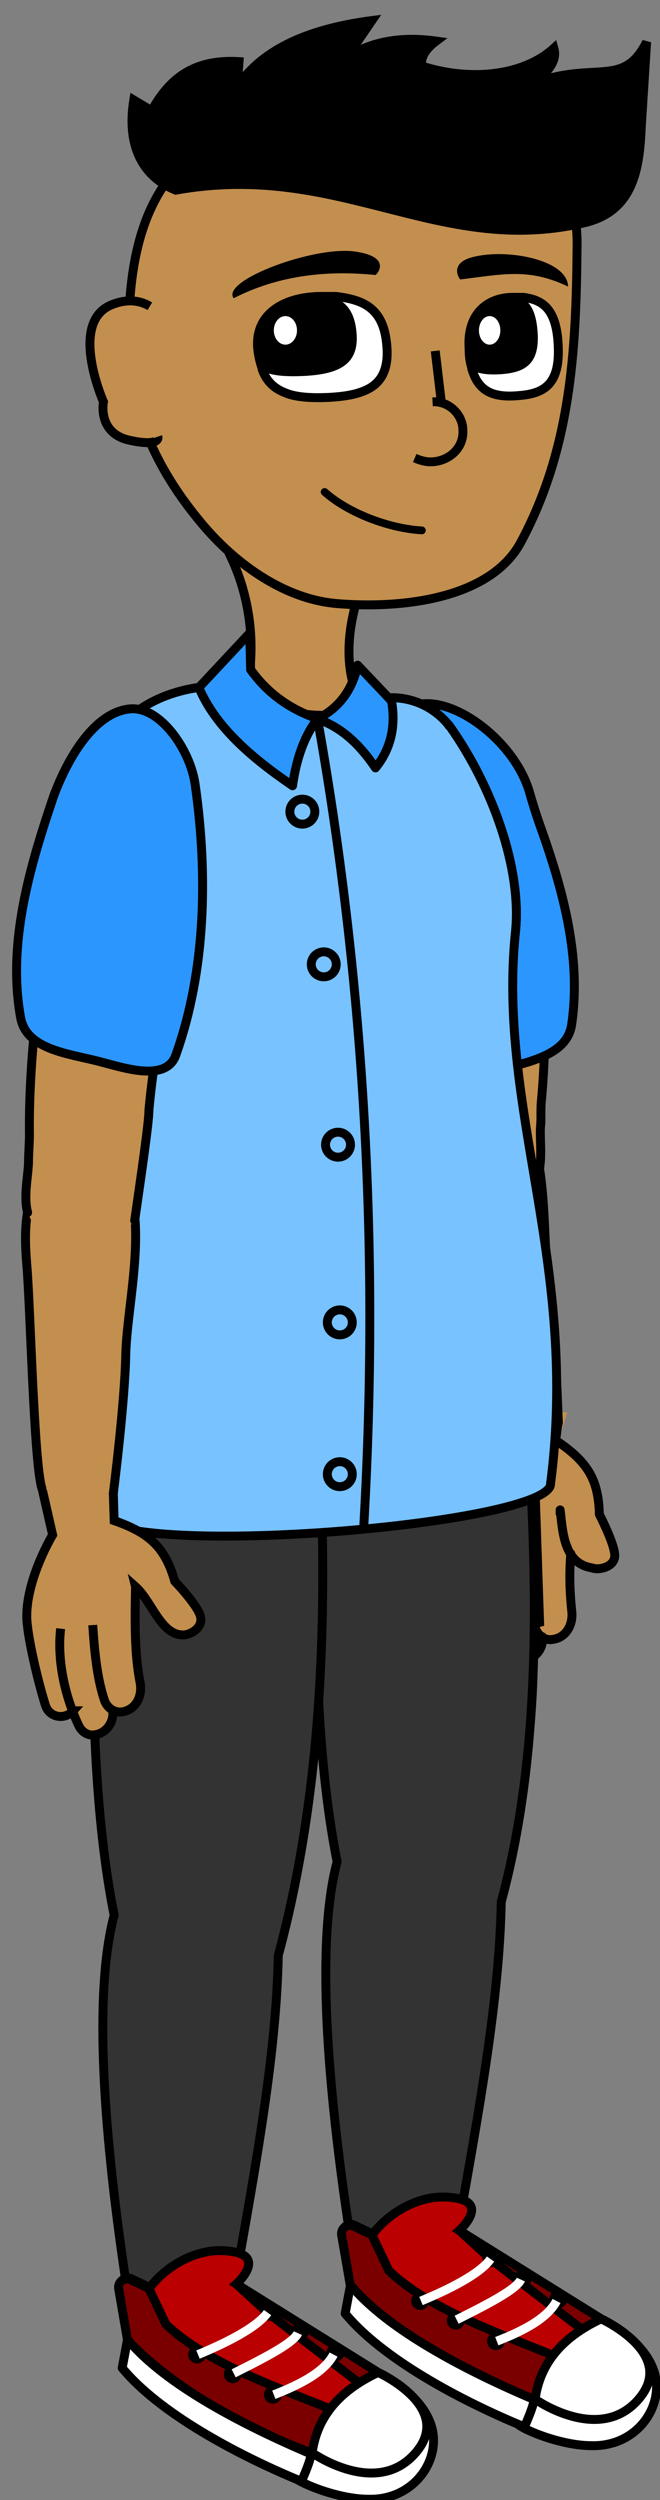 <svg xmlns="http://www.w3.org/2000/svg" xmlns:xlink="http://www.w3.org/1999/xlink" width="74" height="280" version="1.1" viewBox="-1 -1 74 280"><rect x="-1" y="-1" width="74" height="280" fill="#808080" stroke="none"/><g id="ID0.5190414423123002" transform="matrix(1, 0, 0, 1, 0, 0.5)"><g id="Page-1"><g id="Group"><g id="ID0.8531652987003326"><g id="Path"><path id="ID0.43046604422852397" fill="#C38F4E" stroke="none" stroke-width="1" d="M 15.500 18.600 C 13.400 18.100 12.900 16.600 13.100 15 C 12.900 18.100 12.800 21 13.100 23.400 C 13.100 23.700 13.100 23.900 13.100 24.200 C 13 25.400 12.300 26.400 11 26.600 C 10.600 26.700 10.200 26.500 9.900 26.300 C 9.900 26.400 9.900 26.600 9.900 26.700 C 9.800 27.900 8.800 28.900 7.600 28.900 C 6.800 28.900 6.200 28.400 6 27.700 C 5.800 27.200 5.600 26.600 5.500 26.100 C 5.500 26.100 5.500 26.100 5.500 26.100 C 4.500 27.100 2.800 26.600 2.500 25.200 C 1.900 22.600 0.900 17.200 1 15.100 C 1.200 10.800 4.500 6.200 4.500 6.200 L 3.600 0.400 L 12.600 1.200 L 11.700 4.100 C 15.300 6.500 16.500 8.500 16.600 12.400 C 16.600 12.400 18.200 15.300 18.300 16.700 C 18.200 18.600 16.200 18.900 15.500 18.600 Z" transform="matrix(1, 0, 0, 1, 50, 155.5)"/><path id="ID0.13506866991519928" fill="none" stroke="#000" stroke-linecap="round" stroke-linejoin="round" stroke-width="1" d="M 11.800 12.500 L 11.800 12.100 C 12.100 14.300 12.100 18.100 15.400 18.600 C 16.100 18.900 18.200 18.500 17.900 16.900 C 17.700 15.500 16.200 12.600 16.200 12.600 C 16.100 8.700 14.900 6.700 11.300 4.300 L 11.600 2.100" transform="matrix(1, 0, 0, 1, 50, 155.5)"/><path id="ID0.5289783230982721" fill="none" stroke="#000" stroke-linecap="round" stroke-linejoin="round" stroke-width="1" d="M 5.300 26.200 C 5.300 26.200 5.300 26.200 5.300 26.200 C 4.300 27.200 2.600 26.700 2.200 25.400 C 1.600 22.800 0.600 17.400 0.700 15.300 C 0.900 11 4.200 6.400 4.200 6.400 L 3.300 0.600" transform="matrix(1, 0, 0, 1, 50, 155.5)"/><path id="ID0.006497284863144159" fill="none" stroke="#000" stroke-linecap="round" stroke-linejoin="round" stroke-width="1" d="M 4.600 16.900 C 4 20.300 4.500 24.300 5.900 27.800 C 6.200 28.500 6.800 29.100 7.500 29 C 8.900 28.900 10 27.700 9.800 26.300" transform="matrix(1, 0, 0, 1, 50, 155.5)"/><path id="ID0.3074013707228005" fill="none" stroke="#000" stroke-linecap="round" stroke-linejoin="round" stroke-width="1" d="M 8.200 16.700 C 8.200 19.800 8.400 22.700 9 25.200 C 9.200 26.100 10.100 26.800 11 26.600 C 12.500 26.400 13.300 24.900 13.100 23.400 C 12.900 21.500 12.800 19.300 13 17" transform="matrix(1, 0, 0, 1, 50, 155.5)"/></g><g id="ID0.8155852258205414"><path id="Shape_79_" fill="#C38F4E" stroke="none" stroke-width="1" d="M 10.300 3.300 C 13.600 8.300 12.800 17.300 13.600 22.600 C 14.400 27.900 14.800 38 14.800 38 C 14.800 38 10.500 42.300 6.700 38.600 C 6.700 38.600 2.300 19.100 1.100 14.600 C -0.200 10.200 -0.100 7.300 1.300 4.400 C 2.800 1.500 6.500 -2.500 10.300 3.300 Z" transform="matrix(1, 0, 0, 1, 47, 119.5)"/><path id="Shape_78_" fill="none" stroke="#000" stroke-linecap="round" stroke-width="1" d="M 11.900 7.100 C 13.300 12.100 12.900 18.400 13.500 22.600 C 14.300 27.900 14.600 38.400 14.600 38.400" transform="matrix(1, 0, 0, 1, 47, 119.5)"/><path id="Shape_77_" fill="none" stroke="#000" stroke-linecap="round" stroke-width="1" d="M 6.900 39.100 C 5.500 36.500 2.100 19 1 14.600 C 0.400 12.300 0.100 10.400 0.100 8.800" transform="matrix(1, 0, 0, 1, 47, 119.5)"/></g><g id="Path"><path id="ID0.6271581398323178" fill="#C38F4E" stroke="none" stroke-width="1" d="M 2.400 40 C 2.200 41.500 2.500 47.600 3.400 49.200 C 4.600 51.300 10.900 51.200 12.200 51.200 C 16.600 51 15.300 45.700 15.600 43.300 C 15.700 42.500 15.600 41.300 15.700 40.400 C 17.100 25.400 14.500 8.800 12.100 3.400 C 9.200 -2.700 4.100 1.900 1.100 9.600 C -1.100 14.900 3.500 26.300 2.400 40 Z" transform="matrix(1, 0, 0, 1, 44, 81.5)"/><path id="ID0.6500099808908999" fill="none" stroke="#000" stroke-linecap="round" stroke-width="1" d="M 15.200 49 C 15.900 47.200 15.500 44.700 15.600 43.200 C 15.700 42.400 15.600 41.200 15.700 40.300 C 17.100 25.300 14.500 8.700 12.100 3.300 C 11.200 1.400 10.100 0.500 8.900 0.500" transform="matrix(1, 0, 0, 1, 44, 81.5)"/><path id="ID0.20807866472750902" fill="none" stroke="#000" stroke-linecap="round" stroke-width="1" d="M 8.600 0.400 C 6 0.600 3.100 4.300 1.100 9.400 C -1.100 14.900 2.500 22.200 2.600 36.500 C 2.400 38 2.900 44.700 3.100 48.900" transform="matrix(1, 0, 0, 1, 44, 81.5)"/></g></g><path id="ID0.8950433996506035_19_" fill="#2C96FF" stroke="#000" stroke-linecap="round" stroke-linejoin="round" stroke-width="1" d="M 15.300 10.500 C 15.700 11.900 16.100 13.200 16.600 14.600 C 19.100 21.600 21.200 29.200 20.100 36.700 C 19.600 40.400 14.700 41 11.400 42 C 8.700 42.800 4 44.600 2.900 41.600 C -0.700 32.200 -0.200 3.100 1.200 1.800 C 4.600 -1.500 13.200 3.900 15.300 10.500 Z" transform="matrix(1, 0, 0, 1, 43, 76.5)"/></g><path id="Path" fill="#C38F4E" stroke="#000" stroke-width="1" d="M 39.200 77.300 L 40.100 80.700 L 33.800 81.500 L 32.800 81.600 L 31.800 81.500 L 25.500 80.700 L 26.400 77.300 C 27.800 72 27.200 66.300 24.900 61.400 L 32.900 62 L 40.900 61.400 C 38.300 66.700 37.100 72.600 39.200 77.300 Z" transform="matrix(1, 0, 0, 1, 0, -0.5)"/><path id="Path" fill="#C38F4E" stroke="#000" stroke-linecap="round" stroke-width="1" d="M 9.700 168.600 C -2.700 146.700 9.900 81.900 14.600 78.500 C 17.900 76.200 21.800 75.800 23.900 75.800 C 24.700 75.800 25.500 76.100 26.100 76.600 C 29 79 38.300 80.400 40.500 77.500 C 40.500 77.500 40.700 77.400 40.900 77.400 C 44 76.600 47.300 77.700 49.300 80.200 C 49.300 80.300 49.400 80.300 49.400 80.300 C 54.300 87.200 57.500 96.400 56.800 103.300 C 54.700 123.400 60 140.500 56.700 165.400 C 55.200 169.900 12.300 173.700 9.700 168.600 Z" transform="matrix(1, 0, 0, 1, 0, -0.5)"/><g id="Group"><g id="Path"><g id="ID0.43320409674197435"><path id="ID0.19412223529070616" fill="#C38F4E" stroke="none" stroke-width="1" d="M 3.700 4.400 C 6.500 0.600 11.500 -1.700 15.400 2.400 C 27.100 14.700 23.100 51.100 14.700 60.400 C 13.800 61.400 8.800 64.200 6.400 61.700 C -1.300 53.700 -1.300 11.300 3.700 4.400 Z" transform="matrix(1, 0, 0, 1, 36, 156.5)"/><path id="ID0.8202957748435438" fill="none" stroke="#000" stroke-linecap="round" stroke-width="1" d="M 2.800 53 C -1.100 36.100 -0.300 10 3.800 4.400 C 6.600 0.600 11.600 -1.700 15.500 2.400 C 25.600 13.100 24 40 17.900 55" transform="matrix(1, 0, 0, 1, 36, 156.5)"/></g><g id="ID0.4194535305723548"><path id="ID0.04569871723651886" fill="#C38F4E" stroke="none" stroke-width="1" d="M 16.700 9.100 L 16.600 10.400 L 12.900 43.700 C 12.700 45.500 12.800 47.400 13.200 49.200 C 13.800 51.800 12.500 54.600 10 55.600 C 10 55.600 9.900 55.600 9.900 55.600 C 6 57.100 2 53.800 2.400 49.700 L 2.800 45.700 C 2.900 44.400 2.900 43.200 2.800 41.900 L 0.400 16.800 C 0.300 13.900 0.700 11.100 1.600 8.400 C 1.600 8.300 1.700 8.200 1.700 8.100 C 2.400 6.300 3.300 4.500 4.400 2.900 C 5.400 1.400 7 0.400 8.800 0.200 C 12.400 -0.300 15.700 2.200 16.200 5.800 L 16.700 9.100 Z" transform="matrix(1, 0, 0, 1, 37, 201.5)"/><path id="ID0.17142299329861999" fill="none" stroke="#000" stroke-linecap="round" stroke-width="1" d="M 16.600 10.100 L 12.900 43.600 C 12.700 45.400 12.800 47.300 13.200 49.100" transform="matrix(1, 0, 0, 1, 37, 201.5)"/><path id="ID0.9802132793702185" fill="none" stroke="#000" stroke-linecap="round" stroke-width="1" d="M 2.400 50.600 C 2.400 50.300 2.400 50 2.400 49.700 L 2.800 45.700 C 2.900 44.400 2.900 43.200 2.800 41.900 L 0.400 16.800 C 0.200 13.800 0.700 10.800 1.700 8" transform="matrix(1, 0, 0, 1, 37, 201.5)"/></g><g id="ID0.28234442276880145"><path id="ID0.8708723485469818" fill="#C38F4E" stroke="none" stroke-width="1" d="M 0.800 4.500 C 3.800 11.800 9.800 17.200 21.400 19 C 24.400 19.300 26.800 18.800 28.100 16.900 C 29.400 15 28.900 12.400 27.300 10.800 C 22.600 6.200 17.200 2.700 11.300 0.100 L 2.300 1.900 C 1.100 2.200 0.400 3.400 0.800 4.500 Z" transform="matrix(1, 0, 0, 1, 39, 250.5)"/><path id="ID0.25457615591585636" fill="none" stroke="#000" stroke-linecap="round" stroke-width="1" d="M 0.400 1.900 C 1.900 10.400 9.800 17.200 21.400 19.100 C 24.400 19.400 26.800 18.900 28.100 17 C 29.400 15.100 28.900 12.500 27.300 10.900 C 22.600 6.300 17.200 2.800 11.300 0.200" transform="matrix(1, 0, 0, 1, 39, 250.5)"/></g></g><path id="Path" fill="#CCD8FF" stroke="#000" stroke-linecap="round" stroke-width="1" d="M 0.500 24.100 C 1.500 24.100 2.400 31.900 2.200 34.700 C 9.500 36.900 17.300 36.900 25.500 34.700 L 24.500 5.400 L 0.800 6.700" transform="matrix(1, 0, 0, 1, 34, 145.5)"/><path id="Path" fill="#333" stroke="#000" stroke-linecap="round" stroke-width="1" d="M 2.100 1.700 C -0.300 24.800 -0.100 47.100 2.800 61.500 C 0.400 70.500 1.700 86.600 4.200 103.100 C 4.200 103.300 4.500 103.500 4.700 103.500 L 16 102.800 C 16.200 102.800 16.400 102.600 16.400 102.400 C 18.700 89.400 21 76.900 21.200 66 C 26.500 46.400 25.100 24 23.200 0 L 2.100 1.700 Z" transform="matrix(1, 0, 0, 1, 34, 145.5)"/><g id="ID0.021961564663797617"><path id="Path" fill="#BA0000" stroke="#000" stroke-linecap="round" stroke-width="1" d="M 21.500 23.200 C 13.600 20.500 7 15.900 1.400 10 L 0.400 4.200 C 0.300 3.500 1 2.900 1.700 3.200 L 3.800 4.200 C 5.500 1.900 9 -0.300 12.500 0.100 C 17.200 0.500 13.500 3.800 13.500 3.800 L 29.400 13.700 L 28.600 19.500 L 21.900 23.700" transform="matrix(1, 0, 0, 1, 37, 244.5)"/><path id="Path" fill="#7A0000" stroke="#000" stroke-linecap="round" stroke-width="1" d="M 29.400 13.700 L 27.800 15.300 L 17 7 L 13.500 3.800 L 29.400 13.700" transform="matrix(1, 0, 0, 1, 37, 244.5)"/><path id="Path" fill="#7A0000" stroke="#000" stroke-linecap="round" stroke-width="1" d="M 25.300 18.300 L 21.900 22.700 C 14.600 20 6.600 15.600 1.300 10.100 L 0.300 4.300 C 0.200 3.600 0.900 3 1.600 3.300 L 3.700 4.300 L 5.600 8.300 C 10.300 12.800 18.500 15.500 25.300 18.300 Z" transform="matrix(1, 0, 0, 1, 37, 244.5)"/><path id="Path" fill="#FFF" stroke="#000" stroke-linecap="round" stroke-linejoin="round" stroke-width="1" d="M 20 25.400 C 20.100 24.800 20.400 23.800 20.700 23.200 C 20.900 22.800 21.500 23.400 21.700 23 C 23.200 19.900 25.900 15.300 29.400 13.700 C 29.400 13.700 37.500 17.400 35.200 23.500 C 34.200 26.100 31.600 28 28.300 27.900 C 24.700 27.900 20.200 25.900 20 25.400 Z" transform="matrix(1, 0, 0, 1, 37, 244.5)"/><path id="Path" fill="#FFF" stroke="#000" stroke-linecap="round" stroke-linejoin="round" stroke-width="1" d="M 22 22.700 C 22.500 19 24.700 15.900 29.400 13.700 C 29.400 13.700 38 17.600 33.600 22.700 C 29.200 27.800 22 22.700 22 22.700 Z" transform="matrix(1, 0, 0, 1, 37, 244.5)"/><path id="Path" fill="#FFF" stroke="#000" stroke-linecap="round" stroke-linejoin="round" stroke-width="1" d="M 0.700 13.100 C 4.800 18.100 13.500 22.800 20.800 25.800 C 20.800 25.800 22.100 22.900 21.800 22.700 C 14.500 19.600 5.500 15 1.300 9.900 L 0.700 13.100 Z" transform="matrix(1, 0, 0, 1, 37, 244.5)"/><g id="ID0.49023663671687245"><g id="Oval"><path id="ID0.23806315986439586" fill="#000" stroke="none" stroke-width="1" d="M 1.100 5.700 C 1.376 5.700 1.626 5.812 1.807 5.993 C 1.988 6.174 2.100 6.424 2.100 6.700 C 2.100 6.976 1.988 7.226 1.807 7.407 C 1.626 7.588 1.376 7.700 1.100 7.700 C 0.824 7.700 0.574 7.588 0.393 7.407 C 0.212 7.226 0.100 6.976 0.100 6.700 C 0.100 6.424 0.212 6.174 0.393 5.993 C 0.574 5.812 0.824 5.700 1.100 5.700 Z" transform="matrix(1, 0, 0, 1, 45, 249.5)"/><path id="ID0.5412170155905187" fill="#000" stroke="none" stroke-width="1" d="M 9.100 0.900 C 9.376 0.900 9.626 1.012 9.807 1.193 C 9.988 1.374 10.100 1.624 10.100 1.900 C 10.100 2.176 9.988 2.426 9.807 2.607 C 9.626 2.788 9.376 2.900 9.100 2.900 C 8.824 2.900 8.574 2.788 8.393 2.607 C 8.212 2.426 8.100 2.176 8.100 1.900 C 8.100 1.624 8.212 1.374 8.393 1.193 C 8.574 1.012 8.824 0.900 9.100 0.900 Z" transform="matrix(1, 0, 0, 1, 45, 249.5)"/><path id="ID0.9987731543369591" fill="#000" stroke="none" stroke-width="1" d="M 16.600 5.500 C 16.876 5.500 17.126 5.612 17.307 5.793 C 17.488 5.974 17.600 6.224 17.600 6.500 C 17.600 6.776 17.488 7.026 17.307 7.207 C 17.126 7.388 16.876 7.500 16.600 7.500 C 16.324 7.500 16.074 7.388 15.893 7.207 C 15.712 7.026 15.600 6.776 15.600 6.500 C 15.600 6.224 15.712 5.974 15.893 5.793 C 16.074 5.612 16.324 5.500 16.600 5.500 Z" transform="matrix(1, 0, 0, 1, 45, 249.5)"/><path id="ID0.5293586030602455" fill="#000" stroke="none" stroke-width="1" d="M 12.600 3.200 C 12.876 3.200 13.126 3.312 13.307 3.493 C 13.488 3.674 13.600 3.924 13.600 4.200 C 13.600 4.476 13.488 4.726 13.307 4.907 C 13.126 5.088 12.876 5.200 12.600 5.200 C 12.324 5.200 12.074 5.088 11.893 4.907 C 11.712 4.726 11.600 4.476 11.600 4.200 C 11.600 3.924 11.712 3.674 11.893 3.493 C 12.074 3.312 12.324 3.200 12.600 3.200 Z" transform="matrix(1, 0, 0, 1, 45, 249.5)"/><path id="ID0.527447157073766" fill="#000" stroke="none" stroke-width="1" d="M 9.600 10.200 C 9.876 10.200 10.126 10.312 10.307 10.493 C 10.488 10.674 10.600 10.924 10.600 11.200 C 10.600 11.476 10.488 11.726 10.307 11.907 C 10.126 12.088 9.876 12.200 9.600 12.200 C 9.324 12.200 9.074 12.088 8.893 11.907 C 8.712 11.726 8.600 11.476 8.600 11.200 C 8.600 10.924 8.712 10.674 8.893 10.493 C 9.074 10.312 9.324 10.200 9.600 10.200 Z" transform="matrix(1, 0, 0, 1, 45, 249.5)"/><path id="ID0.21842080261558294" fill="#000" stroke="none" stroke-width="1" d="M 5.100 7.900 C 5.376 7.900 5.626 8.012 5.807 8.193 C 5.988 8.374 6.100 8.624 6.100 8.900 C 6.100 9.176 5.988 9.426 5.807 9.607 C 5.626 9.788 5.376 9.900 5.100 9.900 C 4.824 9.900 4.574 9.788 4.393 9.607 C 4.212 9.426 4.100 9.176 4.100 8.900 C 4.100 8.624 4.212 8.374 4.393 8.193 C 4.574 8.012 4.824 7.900 5.100 7.900 Z" transform="matrix(1, 0, 0, 1, 45, 249.5)"/></g><g id="Path"><path id="ID0.40158668952062726" fill="none" stroke="#FFF" stroke-width="1" d="M 0.200 4.700 C 4.300 3 7 1.400 8 0" transform="matrix(1, 0, 0, 1, 46, 251.5)"/><path id="ID0.35588851664215326" fill="none" stroke="#FFF" stroke-width="1" d="M 8.700 9.200 C 11.800 8 14.400 6.600 15.400 4.700" transform="matrix(1, 0, 0, 1, 46, 251.5)"/><path id="ID0.6722920974716544" fill="none" stroke="#FFF" stroke-width="1" d="M 4.200 6.800 C 7.800 5 10.900 3.400 11.400 2.300" transform="matrix(1, 0, 0, 1, 46, 251.5)"/></g></g></g></g><g id="Group"><g id="Path"><g id="ID0.7843436999246478"><path id="ID0.2641713609918952" fill="#C38F4E" stroke="none" stroke-width="1" d="M 3.700 4.400 C 6.500 0.600 11.500 -1.700 15.400 2.400 C 27.100 14.700 23.100 58.100 14.700 67.400 C 13.800 68.400 8.800 71.200 6.400 68.700 C -1.300 60.700 -1.300 11.300 3.700 4.400 Z" transform="matrix(1, 0, 0, 1, 11, 155.5)"/><path id="ID0.4401736166328192" fill="none" stroke="#000" stroke-linecap="round" stroke-width="1" d="M 2.700 60 C -1.200 43.100 -0.400 10 3.700 4.400 C 6.500 0.600 11.500 -1.700 15.400 2.400 C 25.500 13.100 23.900 47.100 17.800 62" transform="matrix(1, 0, 0, 1, 11, 155.5)"/></g><g id="ID0.636023560538888"><path id="ID0.23039837274700403" fill="#C38F4E" stroke="none" stroke-width="1" d="M 16.700 9.100 L 16.600 10.400 L 12.900 43.700 C 12.700 45.500 12.800 47.400 13.200 49.200 C 13.800 51.800 12.500 54.600 10 55.600 C 10 55.600 9.900 55.600 9.900 55.600 C 6 57.100 2 53.800 2.400 49.700 L 2.800 45.700 C 2.900 44.400 2.900 43.200 2.800 41.900 L 0.400 16.800 C 0.300 13.900 0.700 11.100 1.600 8.400 C 1.600 8.300 1.700 8.200 1.700 8.100 C 2.400 6.300 3.300 4.500 4.400 2.900 C 5.400 1.400 7 0.400 8.800 0.200 C 12.400 -0.300 15.700 2.200 16.200 5.800 L 16.700 9.100 Z" transform="matrix(1, 0, 0, 1, 12, 207.5)"/><path id="ID0.23852512706071138" fill="none" stroke="#000" stroke-linecap="round" stroke-width="1" d="M 16.600 10.100 L 12.900 43.600 C 12.700 45.400 12.800 47.300 13.200 49.100" transform="matrix(1, 0, 0, 1, 12, 207.5)"/><path id="ID0.07580001372843981" fill="none" stroke="#000" stroke-linecap="round" stroke-width="1" d="M 2.400 50.600 C 2.400 50.300 2.400 50 2.400 49.700 L 2.800 45.700 C 2.900 44.400 2.900 43.200 2.800 41.900 L 0.400 16.800 C 0.200 13.800 0.700 10.800 1.700 8" transform="matrix(1, 0, 0, 1, 12, 207.5)"/></g><g id="ID0.5798300602473319"><path id="ID0.31979061057791114" fill="#C38F4E" stroke="none" stroke-width="1" d="M 0.800 4.500 C 3.800 11.800 9.800 17.200 21.400 19 C 24.400 19.300 26.800 18.800 28.100 16.900 C 29.400 15 28.900 12.400 27.300 10.800 C 22.600 6.200 17.200 2.700 11.300 0.100 L 2.300 1.900 C 1 2.200 0.400 3.400 0.800 4.500 Z" transform="matrix(1, 0, 0, 1, 14, 256.5)"/><path id="ID0.28148085391148925" fill="none" stroke="#000" stroke-linecap="round" stroke-width="1" d="M 0.400 1.900 C 1.900 10.400 9.800 17.200 21.400 19.100 C 24.400 19.400 26.800 18.900 28.100 17 C 29.400 15.100 28.900 12.500 27.300 10.900 C 22.600 6.300 17.200 2.800 11.300 0.200" transform="matrix(1, 0, 0, 1, 14, 256.5)"/></g></g><path id="Path" fill="#CCD8FF" stroke="#000" stroke-linecap="round" stroke-width="1" d="M 25.800 0.700 L 2.200 1.800 L 1.200 28.800 C 8.900 31.300 16.700 31.500 24.900 29.100 C 24.300 26.300 24.600 18.200 25.600 18.100" transform="matrix(1, 0, 0, 1, 9, 151.5)"/><path id="Path" fill="#333" stroke="#000" stroke-linecap="round" stroke-width="1" d="M 2.100 1.700 C -0.300 24.800 -0.100 47.100 2.800 61.500 C 0.400 70.500 1.700 86.600 4.200 103.100 C 4.200 103.300 4.500 103.500 4.700 103.500 L 16 102.800 C 16.200 102.800 16.400 102.600 16.400 102.400 C 18.700 89.400 21 76.900 21.200 66 C 26.500 46.400 27.100 24 25.200 0 L 2.100 1.700 Z" transform="matrix(1, 0, 0, 1, 9, 151.5)"/><g id="ID0.790769993327558"><path id="Path" fill="#BA0000" stroke="#000" stroke-linecap="round" stroke-width="1" d="M 21.500 23.200 C 13.600 20.500 7 15.900 1.400 10 L 0.400 4.200 C 0.300 3.500 1 2.900 1.700 3.200 L 3.800 4.200 C 5.500 1.900 9 -0.300 12.500 0.100 C 17.200 0.500 13.500 3.800 13.500 3.800 L 29.400 13.700 L 28.600 19.500 L 21.900 23.700" transform="matrix(1, 0, 0, 1, 12, 250.5)"/><path id="Path" fill="#7A0000" stroke="#000" stroke-linecap="round" stroke-width="1" d="M 29.400 13.700 L 27.800 15.300 L 17 7 L 13.500 3.800 L 29.400 13.700" transform="matrix(1, 0, 0, 1, 12, 250.5)"/><path id="Path" fill="#7A0000" stroke="#000" stroke-linecap="round" stroke-width="1" d="M 25.300 18.300 L 21.900 22.700 C 14.600 20 6.600 15.600 1.300 10.100 L 0.300 4.300 C 0.200 3.600 0.900 3 1.600 3.300 L 3.700 4.300 L 5.600 8.300 C 10.300 12.800 18.500 15.500 25.300 18.300 Z" transform="matrix(1, 0, 0, 1, 12, 250.5)"/><path id="Path" fill="#FFF" stroke="#000" stroke-linecap="round" stroke-linejoin="round" stroke-width="1" d="M 20 25.400 C 20.100 24.800 20.400 23.800 20.700 23.200 C 20.900 22.800 21.500 23.400 21.700 23 C 23.200 19.900 25.900 15.300 29.400 13.700 C 29.400 13.700 37.500 17.400 35.200 23.500 C 34.200 26.100 31.600 28 28.300 27.900 C 24.700 27.900 20.200 25.900 20 25.400 Z" transform="matrix(1, 0, 0, 1, 12, 250.5)"/><path id="Path" fill="#FFF" stroke="#000" stroke-linecap="round" stroke-linejoin="round" stroke-width="1" d="M 22 22.700 C 22.500 19 24.700 15.900 29.400 13.700 C 29.400 13.700 38 17.600 33.600 22.700 C 29.200 27.800 22 22.700 22 22.700 Z" transform="matrix(1, 0, 0, 1, 12, 250.5)"/><path id="Path" fill="#FFF" stroke="#000" stroke-linecap="round" stroke-linejoin="round" stroke-width="1" d="M 0.700 13.200 C 4.800 18.200 13.500 22.900 20.800 25.900 C 20.800 25.900 22.100 23 21.800 22.800 C 14.500 19.700 5.500 15.100 1.300 10 L 0.700 13.200 Z" transform="matrix(1, 0, 0, 1, 12, 250.5)"/><g id="ID0.42240909906104207"><g id="Oval"><path id="ID0.7339978027157485" fill="#000" stroke="none" stroke-width="1" d="M 1.100 5.700 C 1.376 5.700 1.626 5.812 1.807 5.993 C 1.988 6.174 2.100 6.424 2.100 6.700 C 2.100 6.976 1.988 7.226 1.807 7.407 C 1.626 7.588 1.376 7.700 1.100 7.700 C 0.824 7.700 0.574 7.588 0.393 7.407 C 0.212 7.226 0.100 6.976 0.100 6.700 C 0.100 6.424 0.212 6.174 0.393 5.993 C 0.574 5.812 0.824 5.700 1.100 5.700 Z" transform="matrix(1, 0, 0, 1, 20, 255.5)"/><path id="ID0.7091171024367213" fill="#000" stroke="none" stroke-width="1" d="M 9.200 0.900 C 9.476 0.900 9.726 1.012 9.907 1.193 C 10.088 1.374 10.200 1.624 10.200 1.900 C 10.200 2.176 10.088 2.426 9.907 2.607 C 9.726 2.788 9.476 2.900 9.200 2.900 C 8.924 2.900 8.674 2.788 8.493 2.607 C 8.312 2.426 8.200 2.176 8.200 1.900 C 8.200 1.624 8.312 1.374 8.493 1.193 C 8.674 1.012 8.924 0.900 9.200 0.900 Z" transform="matrix(1, 0, 0, 1, 20, 255.5)"/><path id="ID0.6719959196634591" fill="#000" stroke="none" stroke-width="1" d="M 16.600 5.500 C 16.876 5.500 17.126 5.612 17.307 5.793 C 17.488 5.974 17.600 6.224 17.600 6.500 C 17.600 6.776 17.488 7.026 17.307 7.207 C 17.126 7.388 16.876 7.500 16.600 7.500 C 16.324 7.500 16.074 7.388 15.893 7.207 C 15.712 7.026 15.600 6.776 15.600 6.500 C 15.600 6.224 15.712 5.974 15.893 5.793 C 16.074 5.612 16.324 5.500 16.600 5.500 Z" transform="matrix(1, 0, 0, 1, 20, 255.5)"/><path id="ID0.1550924782641232" fill="#000" stroke="none" stroke-width="1" d="M 12.600 3.200 C 12.876 3.200 13.126 3.312 13.307 3.493 C 13.488 3.674 13.600 3.924 13.600 4.200 C 13.600 4.476 13.488 4.726 13.307 4.907 C 13.126 5.088 12.876 5.200 12.600 5.200 C 12.324 5.200 12.074 5.088 11.893 4.907 C 11.712 4.726 11.600 4.476 11.600 4.200 C 11.600 3.924 11.712 3.674 11.893 3.493 C 12.074 3.312 12.324 3.200 12.600 3.200 Z" transform="matrix(1, 0, 0, 1, 20, 255.5)"/><path id="ID0.7365721296519041" fill="#000" stroke="none" stroke-width="1" d="M 9.600 10.200 C 9.876 10.200 10.126 10.312 10.307 10.493 C 10.488 10.674 10.600 10.924 10.600 11.200 C 10.600 11.476 10.488 11.726 10.307 11.907 C 10.126 12.088 9.876 12.200 9.600 12.200 C 9.324 12.200 9.074 12.088 8.893 11.907 C 8.712 11.726 8.600 11.476 8.600 11.200 C 8.600 10.924 8.712 10.674 8.893 10.493 C 9.074 10.312 9.324 10.200 9.600 10.200 Z" transform="matrix(1, 0, 0, 1, 20, 255.5)"/><path id="ID0.9963890081271529" fill="#000" stroke="none" stroke-width="1" d="M 5.100 7.900 C 5.376 7.900 5.626 8.012 5.807 8.193 C 5.988 8.374 6.100 8.624 6.100 8.900 C 6.100 9.176 5.988 9.426 5.807 9.607 C 5.626 9.788 5.376 9.900 5.100 9.900 C 4.824 9.900 4.574 9.788 4.393 9.607 C 4.212 9.426 4.100 9.176 4.100 8.900 C 4.100 8.624 4.212 8.374 4.393 8.193 C 4.574 8.012 4.824 7.900 5.100 7.900 Z" transform="matrix(1, 0, 0, 1, 20, 255.5)"/></g><g id="Path"><path id="ID0.3144862884655595" fill="none" stroke="#FFF" stroke-width="1" d="M 0.200 4.700 C 4.300 3 7 1.400 8 0" transform="matrix(1, 0, 0, 1, 21, 257.5)"/><path id="ID0.9174258331768215" fill="none" stroke="#FFF" stroke-width="1" d="M 8.700 9.200 C 11.800 8 14.400 6.600 15.400 4.700" transform="matrix(1, 0, 0, 1, 21, 257.5)"/><path id="ID0.7839862601831555" fill="none" stroke="#FFF" stroke-width="1" d="M 4.200 6.800 C 7.800 5 10.900 3.400 11.400 2.300" transform="matrix(1, 0, 0, 1, 21, 257.5)"/></g></g></g></g><g id="Group"><g id="ID0.2245294926688075"><path id="Path" fill="#78C2FF" stroke="#000" stroke-linecap="round" stroke-linejoin="round" stroke-width="1" d="M 5.700 99.600 C -6.700 77.700 5.900 12.900 10.600 9.500 C 13.900 7.200 17.800 6.800 19.900 6.800 C 20.700 6.800 21.500 7.100 22.100 7.600 C 25 10 34.300 11.400 36.500 8.500 C 36.500 8.500 36.700 8.400 36.900 8.400 C 40 7.600 43.300 8.700 45.300 11.200 C 45.300 11.300 45.400 11.300 45.400 11.300 C 50.300 18.200 53.500 27.400 52.800 34.300 C 50.700 54.400 60 71.500 56.700 96.400 C 55.200 100.900 8.300 104.700 5.700 99.600 Z" transform="matrix(1, 0, 0, 1, 4, 68.5)"/><path id="Path" fill="#2C96FF" stroke="#000" stroke-linecap="round" stroke-linejoin="round" stroke-width="1" d="M 30.600 10.500 C 29 12.600 28.200 15.200 27.800 18 C 23.400 15 19.200 11.500 17.300 7 L 23 0.900 L 23.100 5 C 24.700 7.200 26.900 9.200 30.600 10.500 Z" transform="matrix(1, 0, 0, 1, 4, 68.5)"/><path id="Path" fill="#2C96FF" stroke="#000" stroke-linecap="round" stroke-linejoin="round" stroke-width="1" d="M 30.600 10.500 C 32.700 11.300 34.800 12.600 37.100 16 C 38.800 13.900 39.400 11.400 38.900 8.500 L 35.100 4.500 C 34.500 7.300 33 9.300 30.600 10.500 Z" transform="matrix(1, 0, 0, 1, 4, 68.5)"/><path id="Path" fill="none" stroke="#000" stroke-linecap="round" stroke-width="1" d="M 30.600 10.500 C 35.700 39.100 37.600 69.100 35.800 100.700" transform="matrix(1, 0, 0, 1, 4, 68.5)"/><path id="Oval" fill="none" stroke="#000" stroke-width="1" d="M 28.900 19.500 C 29.286 19.500 29.636 19.657 29.890 19.910 C 30.143 20.164 30.300 20.514 30.300 20.900 C 30.300 21.286 30.143 21.636 29.890 21.890 C 29.636 22.143 29.286 22.300 28.900 22.300 C 28.514 22.300 28.164 22.143 27.910 21.890 C 27.657 21.636 27.500 21.286 27.500 20.900 C 27.500 20.514 27.657 20.164 27.910 19.910 C 28.164 19.657 28.514 19.500 28.900 19.500 Z" transform="matrix(1, 0, 0, 1, 4, 68.5)"/><path id="Oval" fill="none" stroke="#000" stroke-width="1" d="M 31.300 36.600 C 31.686 36.600 32.036 36.757 32.290 37.010 C 32.543 37.264 32.700 37.614 32.700 38 C 32.700 38.386 32.543 38.736 32.290 38.990 C 32.036 39.243 31.686 39.400 31.300 39.400 C 30.914 39.400 30.564 39.243 30.310 38.990 C 30.057 38.736 29.900 38.386 29.900 38 C 29.900 37.614 30.057 37.264 30.310 37.010 C 30.564 36.757 30.914 36.600 31.300 36.600 Z" transform="matrix(1, 0, 0, 1, 4, 68.5)"/><path id="Oval" fill="none" stroke="#000" stroke-width="1" d="M 32.900 56.800 C 33.286 56.800 33.636 56.957 33.890 57.210 C 34.143 57.464 34.300 57.814 34.300 58.200 C 34.300 58.586 34.143 58.936 33.890 59.190 C 33.636 59.443 33.286 59.600 32.900 59.600 C 32.514 59.600 32.164 59.443 31.910 59.190 C 31.657 58.936 31.500 58.586 31.500 58.200 C 31.500 57.814 31.657 57.464 31.910 57.210 C 32.164 56.957 32.514 56.800 32.900 56.800 Z" transform="matrix(1, 0, 0, 1, 4, 68.5)"/><path id="Oval" fill="none" stroke="#000" stroke-width="1" d="M 33.100 76.700 C 33.486 76.700 33.836 76.857 34.090 77.110 C 34.343 77.364 34.500 77.714 34.500 78.100 C 34.500 78.486 34.343 78.836 34.090 79.090 C 33.836 79.343 33.486 79.500 33.100 79.500 C 32.714 79.500 32.364 79.343 32.110 79.090 C 31.857 78.836 31.700 78.486 31.700 78.100 C 31.700 77.714 31.857 77.364 32.110 77.110 C 32.364 76.857 32.714 76.700 33.100 76.700 Z" transform="matrix(1, 0, 0, 1, 4, 68.5)"/><path id="Oval" fill="none" stroke="#000" stroke-width="1" d="M 33.100 93.700 C 33.486 93.700 33.836 93.857 34.090 94.110 C 34.343 94.364 34.500 94.714 34.500 95.100 C 34.500 95.486 34.343 95.836 34.090 96.090 C 33.836 96.343 33.486 96.500 33.100 96.500 C 32.714 96.500 32.364 96.343 32.110 96.090 C 31.857 95.836 31.700 95.486 31.700 95.100 C 31.700 94.714 31.857 94.364 32.110 94.110 C 32.364 93.857 32.714 93.700 33.100 93.700 Z" transform="matrix(1, 0, 0, 1, 4, 68.5)"/></g></g><g id="Group"><g id="Path"><path id="ID0.5008125244639814" fill="#C38F4E" stroke="none" stroke-width="1" d="M 18.300 20 C 16.100 19.900 15.100 16.700 13.500 15 L 13.100 15.400 C 13 19.100 13.100 22.500 13.600 25.400 C 13.600 25.600 13.700 25.800 13.700 26 C 13.700 27.300 13.100 28.400 11.800 28.700 C 11.400 28.800 11 28.700 10.700 28.500 C 10.700 28.600 10.700 28.700 10.700 28.800 C 10.700 30 9.800 31.100 8.500 31.300 C 7.700 31.400 7.100 30.900 6.800 30.200 C 6.600 29.700 6.300 29.200 6.100 28.600 C 6.100 28.600 6.100 28.600 6.100 28.600 C 5.200 29.700 3.400 29.300 3 27.900 C 2.200 25.400 0.900 20 0.900 17.900 C 0.900 14.300 3 10.300 3.600 9.100 L 3.700 9.600 L 3.800 8.800 L 2.500 3.100 C 5.100 0.400 7.800 -0.300 10.600 3.900 L 10.700 7.100 L 12.500 7.500 L 12.800 8 C 15.400 9.300 16.600 10.900 17.500 14 C 17.500 14 19.700 16.400 20.300 17.700 C 21 19.300 19.100 20.100 18.300 20 Z" transform="matrix(1, 0, 0, 1, 1, 161.5)"/><g id="ID0.08067327877506614"><path id="ID0.2389802192337811" fill="none" stroke="#000" stroke-width="1" d="M 12.300 12.100 L 12.200 11.700 C 14 13.300 15 17 17.400 17.100 C 18.200 17.200 20 16.300 19.400 14.800 C 18.900 13.500 16.600 11.100 16.600 11.100 C 15.500 7.300 13.800 5.700 9.800 4.300 L 9.700 1.100" transform="matrix(1, 0, 0, 1, 2, 164.5)"/><path id="ID0.7276169587858021" fill="none" stroke="#000" stroke-width="1" d="M 5.200 25.600 C 5.100 25.600 5.100 25.600 5.200 25.600 C 4.200 26.700 2.500 26.300 2.100 25 C 1.300 22.500 0 17.100 0 15 C 0 10.700 2.900 5.900 2.900 5.900 L 1.600 0.200" transform="matrix(1, 0, 0, 1, 2, 164.5)"/><path id="ID0.646368635352701" fill="none" stroke="#000" stroke-width="1" d="M 3.800 16.400 C 3.400 19.800 4.200 23.800 5.800 27.200 C 6.100 27.900 6.800 28.400 7.500 28.300 C 8.900 28.200 9.900 26.800 9.600 25.400" transform="matrix(1, 0, 0, 1, 2, 164.5)"/><path id="ID0.10165057750418782" fill="none" stroke="#000" stroke-width="1" d="M 7.400 16 C 7.600 19.100 7.900 22 8.700 24.400 C 9 25.300 9.900 25.900 10.800 25.700 C 12.300 25.400 13 23.900 12.700 22.400 C 12.100 19.400 12.100 15.600 12.200 11.700" transform="matrix(1, 0, 0, 1, 2, 164.5)"/></g></g><g id="ID0.8204078925773501"><path id="Shape_76_" fill="#C38F4E" stroke="none" stroke-width="1" d="M 12.100 4 C 14.500 9.400 12.200 18.200 12.100 23.600 C 12 29 10.700 38.900 10.700 38.900 C 10.700 38.900 5.700 42.400 2.600 38.100 C 2.600 38.100 1.600 18.100 1.100 13.500 C 0.600 8.900 1.100 6.100 3 3.400 C 5 1 9.300 -2.300 12.100 4 Z" transform="matrix(1, 0, 0, 1, 1, 126.5)"/><path id="Shape_75_" fill="none" stroke="#000" stroke-linecap="round" stroke-width="1" d="M 13.100 8.100 C 13.600 13.200 12.200 19.500 12.100 23.700 C 12 29.100 10.700 39.300 10.700 39.300" transform="matrix(1, 0, 0, 1, 1, 126.5)"/><path id="Shape_74_" fill="none" stroke="#000" stroke-linecap="round" stroke-width="1" d="M 2.700 38.700 C 1.800 35.900 1.400 18.100 1 13.600 C 0.800 11.200 0.800 9.400 1.100 7.700" transform="matrix(1, 0, 0, 1, 1, 126.5)"/></g><g id="Path"><path id="ID0.5474575045518577" fill="#C38F4E" stroke="none" stroke-width="1" d="M 18.900 10.500 C 16.500 2.700 11.800 -2.400 8.400 3.500 C 5.500 8.700 1.100 31 1.300 46.100 C 1.300 47 1.200 48.200 1.200 49 C 1.300 51.400 -0.400 56.500 3.900 57.100 C 5.200 57.300 11.500 57.900 12.900 55.900 C 14 54.400 14.700 48.400 14.700 46.900 C 14.700 33.100 20.700 16.200 18.900 10.500 Z" transform="matrix(1, 0, 0, 1, 1, 79.5)"/><path id="ID0.7102344618178904" fill="none" stroke="#000" stroke-linecap="round" stroke-width="1" d="M 11.900 0.900 C 10.700 0.800 9.500 1.600 8.400 3.500 C 5.500 8.700 1.100 31 1.300 46.100 C 1.300 47 1.200 48.200 1.200 49 C 1.200 50.500 0.600 53 1.100 54.800" transform="matrix(1, 0, 0, 1, 1, 79.5)"/><path id="ID0.03855483187362552" fill="none" stroke="#000" stroke-linecap="round" stroke-width="1" d="M 13.100 55.700 C 13.700 51.500 14.700 44.800 14.700 43.300 C 16 29.100 20.700 16.100 18.900 10.500 C 17.300 5.300 14.700 1.300 12.100 0.900" transform="matrix(1, 0, 0, 1, 1, 79.5)"/></g><path id="ID0.8950433996506035_18_" fill="#2C96FF" stroke="#000" stroke-linecap="round" stroke-linejoin="round" stroke-width="1" d="M 13.500 0.400 C 16.900 0 20.400 5 20.900 9 C 22.300 18.900 22.100 29.700 18.700 39.200 C 17.600 42.200 12.900 40.600 10.200 39.900 C 6.800 39 1.900 38.600 1.300 34.900 C -0.200 26.500 2.400 17.900 5 10.200 C 6.700 5.600 9.700 0.800 13.500 0.400 Z" transform="matrix(1, 0, 0, 1, 0, 77.5)"/></g><g id="Group"><g id="ID0.10504204453900456"><path id="ID0.2304357774555683_9_" fill="#C38F4E" stroke="#000" stroke-width="1" d="M 30.500 0.500 C 23.800 0.900 14.800 3.600 10.100 8.600 C 5.400 13.600 4.400 20.700 4.400 28.300 C 4.400 35.900 7.700 42.600 12.100 48 C 16 52.900 21.700 57.100 27.800 57.600 C 35 58.200 44.800 57.100 48.300 50.900 C 54 40.400 54.600 29.400 54.700 17.700 C 54.800 13.300 53.400 9 50.500 5.700 C 49.400 4.400 48.300 3.400 47.400 3 C 41.800 0.400 36.800 0 30.500 0.500 Z" transform="matrix(1, 0, 0, 1, 9, 8.5)"/><g id="ID0.13923467881977558"><path id="Path" fill="#FFF" stroke="#000" stroke-width="1" d="M 15.400 6.200 C 15.500 8.600 14.600 10 13 10.700 C 11.900 11.200 10.600 11.400 9 11.500 C 6.900 11.600 5.200 11.500 4 11 C 2.700 10.500 1.900 9.700 1.400 8.400 C 1.400 8.400 1.400 8.300 1.400 8.300 C 1.200 7.700 1 7 0.900 6.100 C 0.500 2 4.100 0.200 8 0.200 C 8.500 0.200 9.100 0.200 9.600 0.200 L 9.700 0.200 C 12.800 0.600 15.200 1.500 15.400 6.200 Z" transform="matrix(1, 0, 0, 1, 27, 31.5)"/><path id="Path" fill="#000" stroke="none" stroke-width="1" d="M 12 4.700 C 12.100 8 9.700 8.900 6.200 9.100 C 4.100 9.200 2.600 9.100 1.500 8.600 C 1.500 8.600 1.500 8.500 1.500 8.500 C 1.300 7.900 1.100 7.200 1 6.300 C 0.600 2.200 4.200 0.400 8.100 0.400 C 8.600 0.400 9.200 0.400 9.700 0.400 C 11 1 11.900 2.200 12 4.700 Z" transform="matrix(1, 0, 0, 1, 27, 31.5)"/><path id="Oval" fill="#FFF" stroke="none" stroke-width="1" d="M 4 2.400 C 4.359 2.400 4.684 2.579 4.919 2.869 C 5.154 3.159 5.300 3.559 5.300 4 C 5.300 4.441 5.154 4.841 4.919 5.131 C 4.684 5.421 4.359 5.600 4 5.600 C 3.641 5.600 3.316 5.421 3.081 5.131 C 2.846 4.841 2.700 4.441 2.700 4 C 2.700 3.559 2.846 3.159 3.081 2.869 C 3.316 2.579 3.641 2.400 4 2.400 Z" transform="matrix(1, 0, 0, 1, 27, 31.5)"/></g><g id="ID0.7607037764973938"><path id="Path" fill="#FFF" stroke="#000" stroke-width="1" d="M 10.600 6.100 C 10.700 10.100 8.900 11.100 6.200 11.300 C 3.100 11.600 1.600 10.700 0.900 8.300 C 0.900 8.300 0.900 8.200 0.900 8.200 C 0.700 7.600 0.600 6.900 0.600 6.100 C 0.300 2 2.800 0.300 5.500 0.300 C 5.900 0.300 6.300 0.300 6.600 0.300 L 6.700 0.300 C 8.800 0.600 10.500 1.500 10.600 6.100 Z" transform="matrix(1, 0, 0, 1, 51, 31.5)"/><path id="Path" fill="#000" stroke="none" stroke-width="1" d="M 8.300 4.600 C 8.400 7.900 6.700 8.700 4.300 8.900 C 2.900 9 1.800 8.900 1 8.500 C 1 8.500 1 8.400 1 8.400 C 0.800 7.800 0.700 7.100 0.700 6.300 C 0.400 2.200 2.900 0.500 5.600 0.500 C 6 0.500 6.400 0.500 6.700 0.500 C 7.600 1 8.200 2.200 8.300 4.600 Z" transform="matrix(1, 0, 0, 1, 51, 31.5)"/><path id="Oval" fill="#FFF" stroke="none" stroke-width="1" d="M 2.900 2.400 C 3.231 2.400 3.531 2.579 3.748 2.869 C 3.966 3.159 4.100 3.559 4.100 4 C 4.100 4.441 3.966 4.841 3.748 5.131 C 3.531 5.421 3.231 5.600 2.900 5.600 C 2.569 5.600 2.269 5.421 2.052 5.131 C 1.834 4.841 1.700 4.441 1.700 4 C 1.700 3.559 1.834 3.159 2.052 2.869 C 2.269 2.579 2.569 2.400 2.900 2.400 Z" transform="matrix(1, 0, 0, 1, 51, 31.5)"/></g><path id="Path" fill="none" stroke="#000" stroke-linecap="round" stroke-linejoin="round" stroke-width=".872" d="M 37.300 49.400 C 33.700 49.200 29.100 47.500 26.400 45.100" transform="matrix(1, 0, 0, 1, 9, 8.5)"/><path id="Path" fill="#000" stroke="none" stroke-width="1" d="M 32.100 20.800 C 26.200 20.200 20.900 21 16.200 23.400 C 14.700 21.400 25.500 17.400 30 18.200 C 33.800 18.800 32.400 20.600 32.100 20.800 Z" transform="matrix(1, 0, 0, 1, 9, 8.5)"/><path id="Path" fill="#000" stroke="none" stroke-width="1" d="M 41.600 21.300 C 46.500 20.700 49.300 20 53.700 22.100 C 53.600 19.100 47.100 17.900 43.400 18.700 C 40.300 19.300 41.400 21.100 41.600 21.300 Z" transform="matrix(1, 0, 0, 1, 9, 8.5)"/><g id="Path"><path id="ID0.5711293402127922" fill="none" stroke="#000" stroke-width="1" d="M 2.800 0.300 L 3.500 6.200" transform="matrix(1, 0, 0, 1, 45, 37.5)"/><path id="ID0.7860546447336674" fill="none" stroke="#000" stroke-width=".992" d="M 2.500 6 C 4.300 5.900 5.900 7.400 5.900 9.200 C 6 11.100 4.500 12.500 2.700 12.700 C 1.900 12.800 1.200 12.600 0.500 12.300" transform="matrix(1, 0, 0, 1, 45, 37.5)"/></g><path id="Path" fill="#C38F4E" stroke="#000" stroke-width="1" d="M 6.800 24.300 C 5.800 23.700 4.400 23.400 2.600 24.100 C -2.400 26 1.600 35 1.600 35 C 1.600 35 0.900 38.500 4.500 39.300 C 8.100 40.100 7.700 38.900 7.700 38.900" transform="matrix(1, 0, 0, 1, 9, 8.5)"/></g><path id="Path" fill="#000" stroke="#000" stroke-linecap="round" stroke-width="1" d="M 61.900 12.200 C 61.700 17.200 60.900 21.800 55.300 23 C 39 26.700 28 16 9.700 19.300 C 5.800 17.700 4.200 14.100 5 9.200 L 7 10.400 C 9 6.800 11.700 4.600 16.800 4.900 L 16.600 7.700 C 19.500 3.400 24.800 1.200 31.700 0.300 L 28.900 4.400 C 31.900 2.500 35.300 2.100 38.900 2.600 C 37.700 3.500 37.100 4.500 37.300 5.400 C 43 7.200 48.800 6.400 52.100 3.400 C 52.500 4.800 51.500 6 49.900 7.300 C 56.700 4.800 59.900 7.900 62.500 2.700 L 61.900 12.200 Z" transform="matrix(1, 0, 0, 1, 9, 0.5)"/></g></g></g></svg>